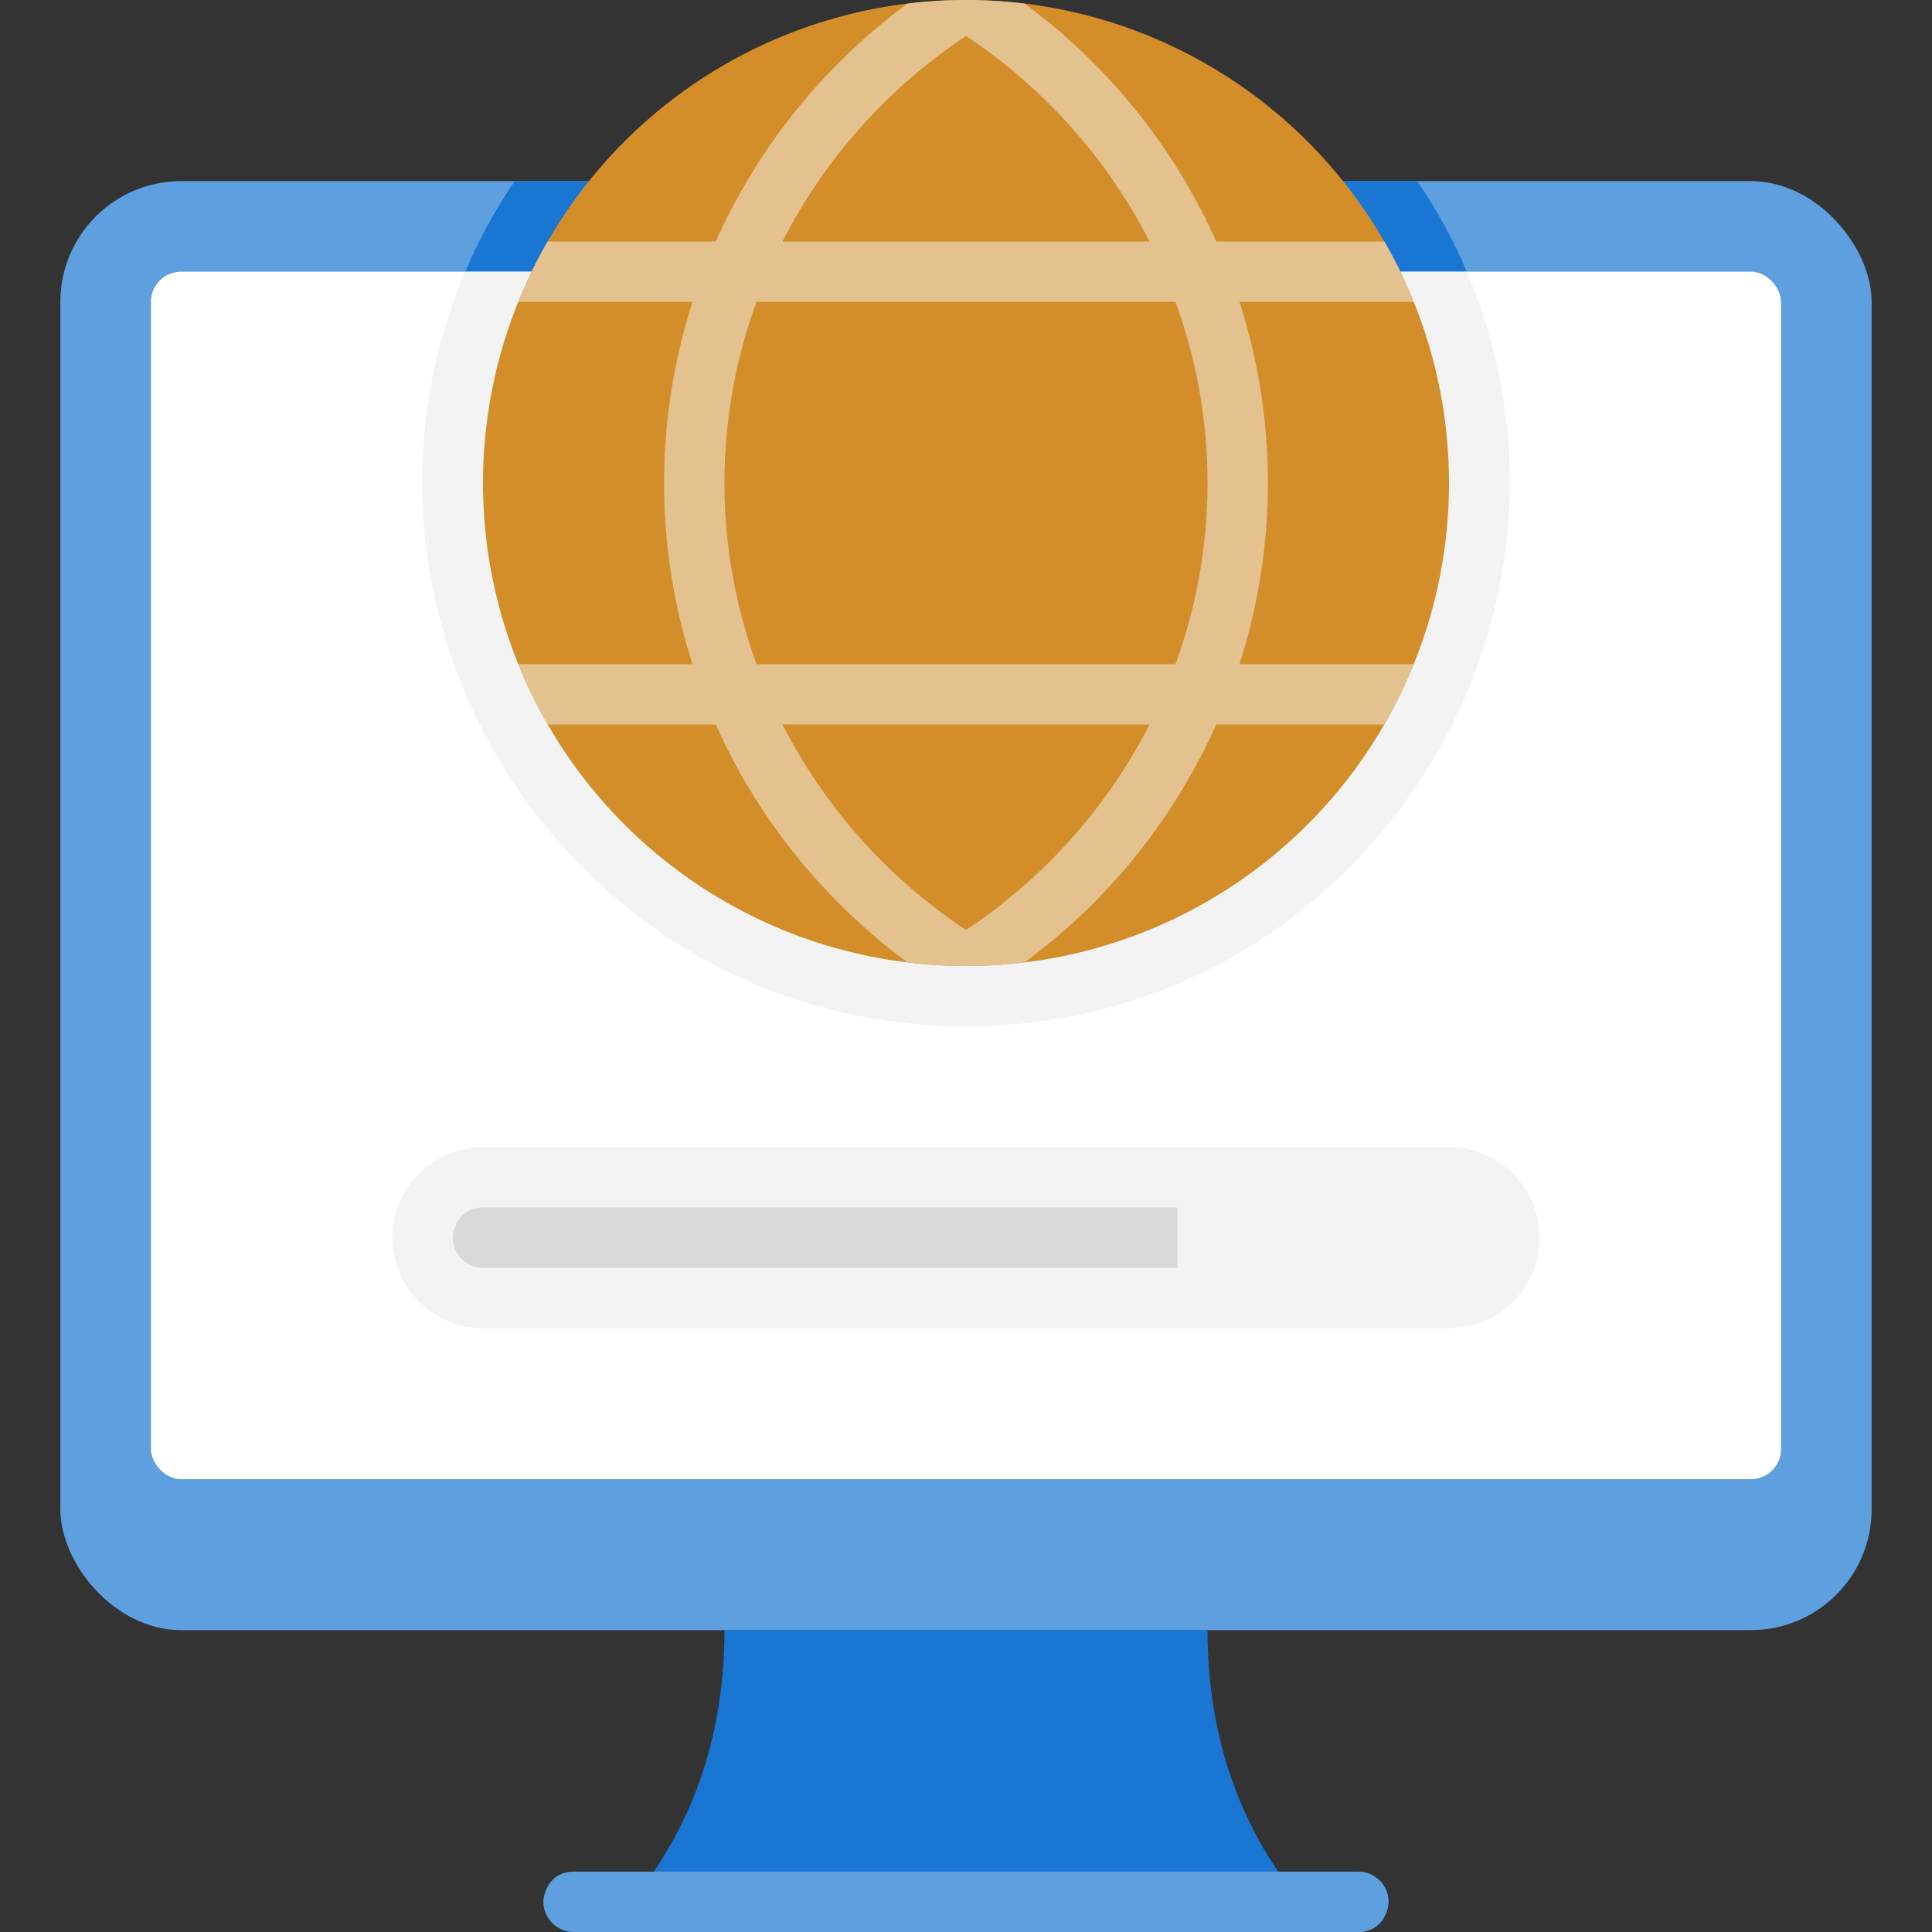 <svg xmlns="http://www.w3.org/2000/svg" viewBox="0 0 64 64" xmlns:v="https://vecta.io/nano"><rect x="0" y="0" width="64" height="64" fill="#333333" stroke="none"/><rect x="2" y="6" width="60" height="48" rx="4" fill="#5e9fdf"/><rect x="5" y="9" width="54" height="40" rx="1" fill="#fff"/><path d="M44,64H20c2.75-2.75,4-6.21,4-10h16c0,4.08,1.44,7.44,4,10Z" fill="#1976d2"/><path d="M45 64H19c-.55 0-1-.45-1-1 0-.29.22-1 1-1h26c.55 0 1 .45 1 1 0 .29-.22 1-1 1z" fill="#5e9fdf"/><path d="M48.59 9H15.41c.45-1.06 1-2.06 1.64-3h29.9c.64.94 1.19 1.94 1.64 3z" fill="#1976d2"/><path d="M32 34C19.11 34 10.42 20.78 15.41 9h33.18C53.57 20.77 44.9 34 32 34z" fill="#f3f3f3"/><circle cx="32" cy="16" r="16" fill="#d38e2a"/><path d="M48,44H16c-1.66,0-3-1.34-3-3s1.34-3,3-3H48c1.66,0,3,1.34,3,3s-1.34,3-3,3Z" fill="#f3f3f3"/><path d="M39 42H16c-.55 0-1-.45-1-1 0-.29.22-1 1-1h23v2z" fill="#d9d9d9"/><path d="M41.06 10h5.77c-.27-.69-.6-1.36-.97-2h-5.57c-1.38-3.08-3.54-5.81-6.35-7.88a15.74 15.74 0 0 0-3.88 0C27.25 2.2 25.09 4.92 23.71 8h-5.57c-.37.64-.7 1.31-.97 2h5.77c-1.21 3.79-1.3 7.94 0 12h-5.77c.27.69.6 1.36.97 2h5.57c1.38 3.08 3.54 5.8 6.35 7.88a15.74 15.74 0 0 0 3.88 0c2.81-2.07 4.97-4.8 6.35-7.88h5.57c.37-.64.7-1.31.97-2h-5.77c1.21-3.79 1.3-7.94 0-12zM32 1.19C34.64 2.95 36.7 5.3 38.08 8H25.92C27.3 5.3 29.36 2.95 32 1.19zm0 29.62c-2.64-1.76-4.7-4.11-6.08-6.81h12.16c-1.38 2.7-3.44 5.05-6.08 6.81zM38.94 22H25.06a17.49 17.49 0 0 1 0-12h13.88a17.49 17.49 0 0 1 0 12z" fill="#e4c290"/></svg>